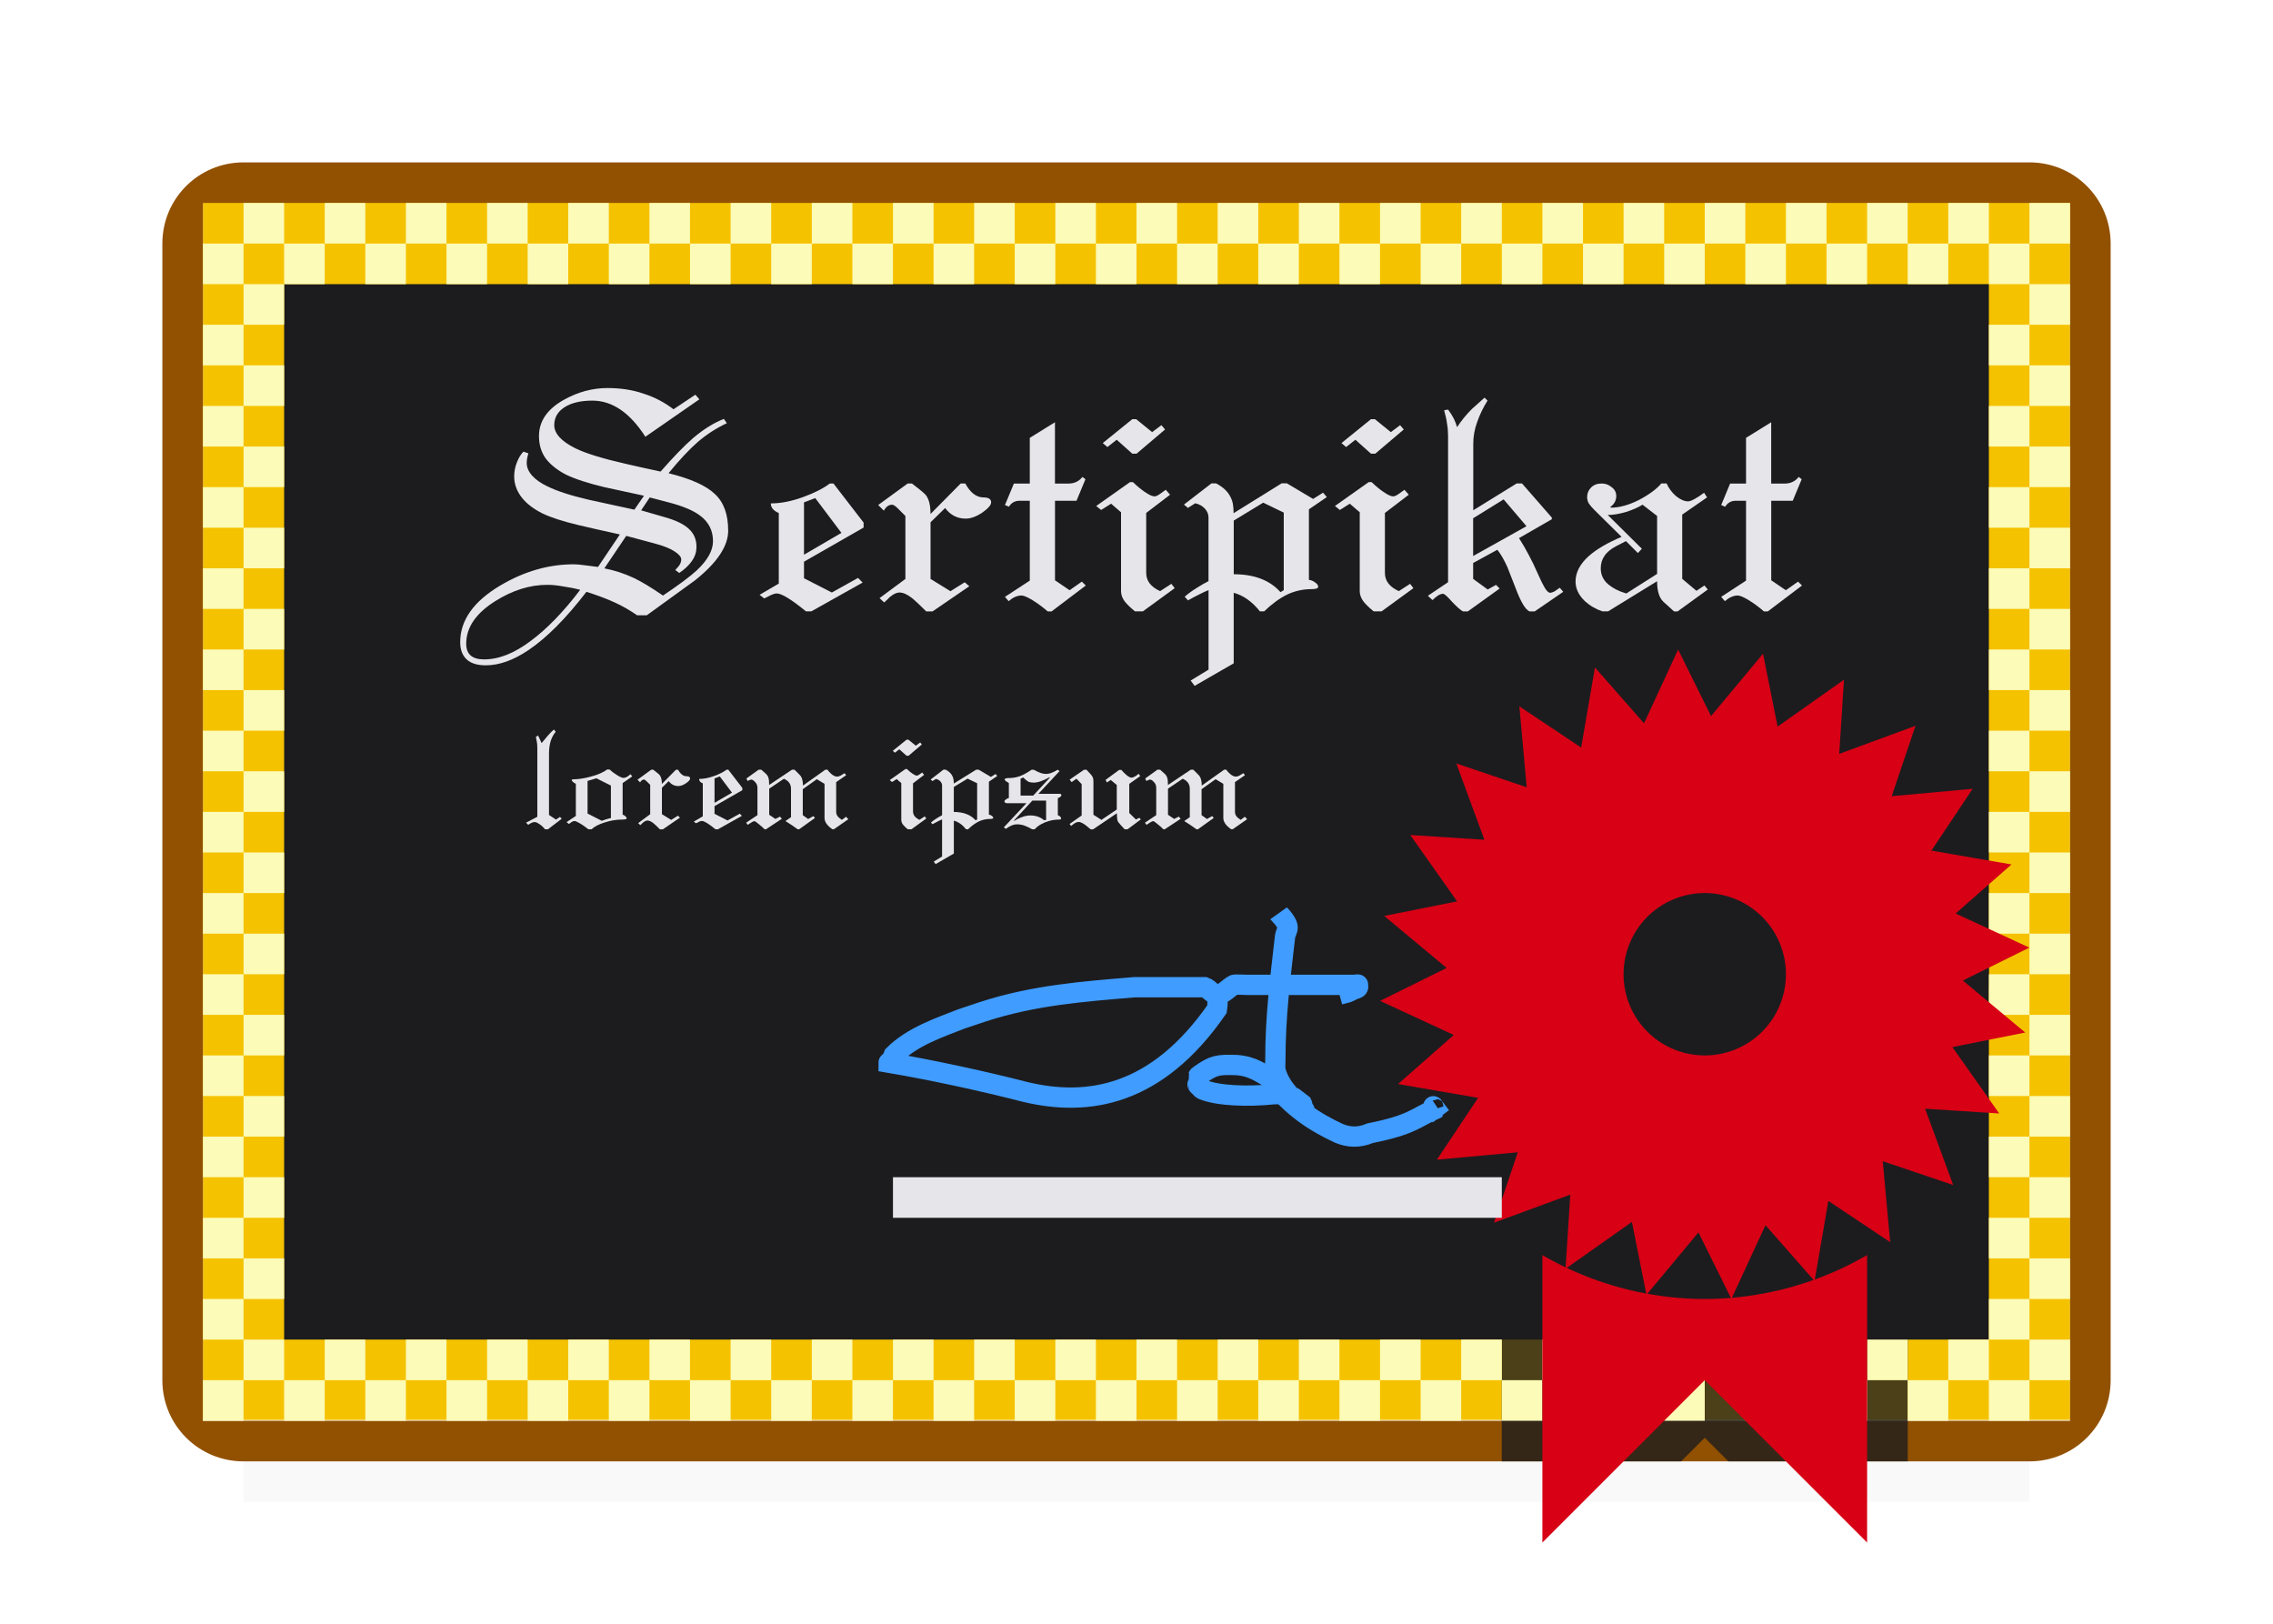 <svg viewBox="0 0 56 40" xmlns="http://www.w3.org/2000/svg" xmlns:xlink="http://www.w3.org/1999/xlink"><filter id="a" color-interpolation-filters="sRGB" height="1.095" width="1.097" x="-.049" y="-.047"><feGaussianBlur stdDeviation=".366"/></filter><path d="m6 34.441h44v2.559h-44z" filter="url(#a)" opacity=".15" stroke-width="1.015"/><path d="m5 4.979h46v30h-46z" fill="#f5c200"/><path d="m6 4c-1.108 0-2 .892-2 2v28c0 1.108.892 2 2 2h31 10 3c1.108 0 2-.892 2-2v-28c0-1.108-.892-2-2-2zm-1 1h46v30h-4-10-32z" fill="#925100"/><path d="m42 17c-3.854 0-7 3.146-7 7 0 2.694 1.585 4.971 3.826 6.141-.101-.052-.226-.031-.324-.088-.667-.387-1.502.094-1.502.865v.004l-.002-.004v5.082h4.42l.582-.582.582.582h4.42v-5.082l-.002.004v-.004c0-.771-.835-1.252-1.502-.865-.099.057-.223.036-.324.088 2.241-1.17 3.826-3.447 3.826-6.141 0-3.854-3.146-7-7-7z" fill="#1c1c1e" fill-opacity=".784"/><path d="m7 7h42v26h-42z" fill="#1c1c1effd"/><g fill="#fcfbb7"><path d="m6 5h1v1h-1z"/><path d="m7 6h1v1h-1z"/><path d="m8 5h1v1h-1z"/><path d="m9 6h1v1h-1z"/><path d="m10 5h1v1h-1z"/><path d="m11 6h1v1h-1z"/><path d="m12 5h1v1h-1z"/><path d="m13 6h1v1h-1z"/><path d="m14 5h1v1h-1z"/><path d="m15 6h1v1h-1z"/><path d="m16 5h1v1h-1z"/><path d="m17 6h1v1h-1z"/><path d="m18 5h1v1h-1z"/><path d="m19 6h1v1h-1z"/><path d="m20 5h1v1h-1z"/><path d="m21 6h1v1h-1z"/><path d="m22 5h1v1h-1z"/><path d="m23 6h1v1h-1z"/><path d="m24 5h1v1h-1z"/><path d="m25 6h1v1h-1z"/><path d="m26 5h1v1h-1z"/><path d="m27 6h1v1h-1z"/><path d="m28 5h1v1h-1z"/><path d="m29 6h1v1h-1z"/><path d="m30 5h1v1h-1z"/><path d="m31 6h1v1h-1z"/><path d="m32 5h1v1h-1z"/><path d="m33 6h1v1h-1z"/><path d="m34 5h1v1h-1z"/><path d="m35 6h1v1h-1z"/><path d="m36 5h1v1h-1z"/><path d="m37 6h1v1h-1z"/><path d="m38 5h1v1h-1z"/><path d="m39 6h1v1h-1z"/><path d="m40 5h1v1h-1z"/><path d="m41 6h1v1h-1z"/><path d="m42 5h1v1h-1z"/><path d="m43 6h1v1h-1z"/><path d="m44 5h1v1h-1z"/><path d="m45 6h1v1h-1z"/><path d="m46 5h1v1h-1z"/><path d="m47 6h1v1h-1z"/><path d="m48 5h1v1h-1z"/><path d="m49 6h1v1h-1z"/><path d="m49 8h1v1h-1z"/><path d="m50 5h1v1h-1z"/><path d="m50 7h1v1h-1z"/><path d="m49 10h1v1h-1z"/><path d="m50 9h1v1h-1z"/><path d="m49 12h1v1h-1z"/><path d="m49 14h1v1h-1z"/><path d="m50 11h1v1h-1z"/><path d="m50 13h1v1h-1z"/><path d="m49 16h1v1h-1z"/><path d="m50 15h1v1h-1z"/><path d="m49 18h1v1h-1z"/><path d="m49 20h1v1h-1z"/><path d="m50 17h1v1h-1z"/><path d="m50 19h1v1h-1z"/><path d="m49 22h1v1h-1z"/><path d="m50 21h1v1h-1z"/><path d="m49 24h1v1h-1z"/><path d="m49 26h1v1h-1z"/><path d="m50 23h1v1h-1z"/><path d="m50 25h1v1h-1z"/><path d="m49 28h1v1h-1z"/><path d="m50 27h1v1h-1z"/><path d="m49 30h1v1h-1z"/><path d="m49 32h1v1h-1z"/><path d="m50 29h1v1h-1z"/><path d="m50 31h1v1h-1z"/><path d="m49 34h1v1h-1z"/><path d="m50 33h1v1h-1z"/><path d="m5 6h1v1h-1z"/><path d="m5 8h1v1h-1z"/><path d="m5 10h1v1h-1z"/><path d="m5 12h1v1h-1z"/><path d="m5 14h1v1h-1z"/><path d="m5 16h1v1h-1z"/><path d="m5 18h1v1h-1z"/><path d="m5 20h1v1h-1z"/><path d="m5 22h1v1h-1z"/><path d="m5 24h1v1h-1z"/><path d="m5 26h1v1h-1z"/><path d="m5 28h1v1h-1z"/><path d="m5 30h1v1h-1z"/><path d="m5 32h1v1h-1z"/><path d="m5 34h1v1h-1z"/><path d="m6 7h1v1h-1z"/><path d="m6 9h1v1h-1z"/><path d="m6 11h1v1h-1z"/><path d="m6 13h1v1h-1z"/><path d="m6 15h1v1h-1z"/><path d="m6 17h1v1h-1z"/><path d="m6 19h1v1h-1z"/><path d="m6 21h1v1h-1z"/><path d="m6 23h1v1h-1z"/><path d="m6 25h1v1h-1z"/><path d="m6 27h1v1h-1z"/><path d="m6 29h1v1h-1z"/><path d="m6 31h1v1h-1z"/><path d="m6 33h1v1h-1z"/><path d="m8 33h1v1h-1z"/><path d="m9 34h1v1h-1z"/><path d="m10 33h1v1h-1z"/><path d="m11 34h1v1h-1z"/><path d="m12 33h1v1h-1z"/><path d="m13 34h1v1h-1z"/><path d="m14 33h1v1h-1z"/><path d="m15 34h1v1h-1z"/><path d="m16 33h1v1h-1z"/><path d="m17 34h1v1h-1z"/><path d="m18 33h1v1h-1z"/><path d="m19 34h1v1h-1z"/><path d="m20 33h1v1h-1z"/><path d="m21 34h1v1h-1z"/><path d="m22 33h1v1h-1z"/><path d="m23 34h1v1h-1z"/><path d="m24 33h1v1h-1z"/><path d="m25 34h1v1h-1z"/><path d="m26 33h1v1h-1z"/><path d="m27 34h1v1h-1z"/><path d="m28 33h1v1h-1z"/><path d="m29 34h1v1h-1z"/><path d="m30 33h1v1h-1z"/><path d="m31 34h1v1h-1z"/><path d="m32 33h1v1h-1z"/><path d="m33 34h1v1h-1z"/><path d="m34 33h1v1h-1z"/><path d="m35 34h1v1h-1z"/><path d="m36 33h1v1h-1z"/><path d="m37 34h1v1h-1z"/><path d="m38 33h1v1h-1z"/><path d="m39 34h1v1h-1z"/><path d="m40 33h1v1h-1z"/><path d="m41 34h1v1h-1z"/><path d="m42 33h1v1h-1z"/><path d="m43 34h1v1h-1z"/><path d="m44 33h1v1h-1z"/><path d="m45 34h1v1h-1z"/><path d="m46 33h1v1h-1z"/><path d="m47 34h1v1h-1z"/><path d="m48 33h1v1h-1z"/><path d="m7 34h1v1h-1z"/></g><path d="m41.344 16.002-.84 1.816-1.209-1.375-.34 1.973-1.523-1.016.182 1.994-1.734-.586.691 1.879-1.826-.117 1.154 1.635-1.795.359 1.537 1.281-1.639.811 1.816.84-1.375 1.209 1.973.34-1.016 1.523 1.994-.182-.586 1.734 1.879-.691-.117 1.826 1.635-1.154.359 1.795 1.281-1.537.811 1.639.84-1.816 1.209 1.375.34-1.973 1.523 1.016-.182-1.994 1.734.586-.691-1.879 1.826.117-1.154-1.635 1.795-.359-1.537-1.281 1.639-.811-1.816-.84 1.375-1.209-1.973-.34 1.016-1.523-1.994.182.586-1.734-1.879.691.117-1.826-1.635 1.154-.359-1.795-1.281 1.537zm.656 5.998a2 2 0 0 1 2 2 2 2 0 0 1 -2 2 2 2 0 0 1 -2-2 2 2 0 0 1 2-2z" fill="#d70015"/><path d="m38 30.918v7.082l4-4 4 4v-7.082a8 8 0 0 1 -4 1.082 8 8 0 0 1 -4-1.082z" fill="#d70015" fill-rule="evenodd"/><path d="m30 24.5c-.006.12.004.242-.017.36-1.483 2.14-3.174 2.414-4.734 2.037-1.086-.279-2.331-.545-3.356-.719 0-.02.046.014.06 0s-.009-.042 0-.06c.013-.025.047-.035.06-.06.009-.018-.009-.042 0-.06.457-.462 1.141-.688 1.678-.899.18-.06.36-.12.539-.18 1.242-.402 2.446-.493 3.715-.599h.24c.489-0 1.031 0 1.498 0 .114.041.196.19.317.18.156-.013.264-.168.402-.239.023-.012.278 0 .3 0h1.738.659.24.06c.02 0 .06-.02.06 0 0 .02-.06-.02-.06 0 0 .028.073.035.06.06-.02.04-.08.04-.12.06-.187.094-.077.048-.339.12" fill="none" stroke="#409cff" stroke-width=".5"/><path d="m22 29h15v1h-15z" fill="#e5e5ea"/><path d="m31.5 22.5c.005.007.255.243.221.382-.015.061-.05.117-.06.18-.117 1.034-.24 1.946-.24 3.056 0 .014-.007.226 0 .24.115.455.454.708.659.959.13.049.036.072 0 0-.018-.036.018-.084 0-.12-.467-.366.001 0-.539-.24-.059-.01-.12 0-.18 0-.592.063-1.361.043-1.738-.12-.025-.013-.04-.04-.06-.06s-.047-.035-.06-.06c-.002-.003-.002-.177 0-.18.013-.025.035-.047.06-.06.338-.237.437-.255.899-.24.42.03.608.205.899.36.014.014-.009.042 0 .06.448.617 1.065 1.003 1.618 1.258.241.105.498.119.779 0 1.055-.209 1.128-.392 1.618-.599-.02.02-.076-.083-.06-.06.057.084.123.162.184.243" fill="none" stroke="#409cff" stroke-width=".5"/><g fill="#e5e5ea"><g stroke-width=".204"><path d="m17.941 13.069q0 .579-.824 1.232-.596.433-1.183.857h-.237q-.269-.188-.555-.318-.286-.131-.694-.261-.751.979-1.428 1.436-.555.375-1.053.375-.286 0-.441-.122-.188-.147-.188-.449 0-.808.988-1.396.881-.522 1.812-.522.098 0 .269.024.171.024.326.041l.539-.8q-.669-.147-1.012-.229-.588-.139-.906-.294-.318-.163-.49-.375-.196-.245-.196-.53 0-.18.065-.343.065-.171.163-.269l.122.041q-.041.139-.041.237 0 .163.131.31.131.147.367.261.359.18 1.028.335.563.122 1.126.245l.237-.343q-.49-.106-.979-.212-.612-.147-.947-.31-.326-.171-.498-.4-.163-.229-.163-.547 0-.555.62-.898.514-.286 1.069-.286.49 0 .89.139.408.131.735.384l.539-.359.098.114-1.33.922q-.571-.89-1.306-.89-.433 0-.686.163-.253.163-.253.441 0 .31.522.571.384.188 1.249.384.424.098.849.188.473-.539.8-.824.384-.326.759-.473l.073.106q-.384.18-.71.457-.318.277-.726.775.824.204 1.143.514.326.302.326.898zm-.375.261q0-.392-.318-.628-.245-.188-.775-.326l-.465-.122-.212.318.563.163q.416.114.604.286.196.171.196.449 0 .196-.114.351-.106.155-.31.294l-.098-.073q.082-.09.098-.114.049-.073.049-.147 0-.09-.163-.196-.155-.106-.49-.196l-.702-.188-.539.8q.375.073.726.237.277.131.718.433.596-.4.832-.62.4-.375.4-.718zm-3.273 1.2q-.18-.049-.408-.082-.22-.041-.4-.041-.645 0-1.281.4-.718.449-.718 1.053 0 .384.441.384.547 0 1.151-.457.604-.449 1.216-1.257z"/><path d="m21.277 12.996-1.469.841v.408l.686.351.645-.359.114.114-1.265.71h-.131q-.539-.441-.718-.441-.057 0-.131.033-.073.033-.18.09l-.114-.09.473-.277v-1.738q-.196-.082-.196-.237.367 0 .792-.155.424-.155.661-.335h.09l.743.963zm-.547.131-.645-.857-.277.106v1.289z"/><path d="m24.419 12.376q0 .098-.22.253-.22.147-.408.147-.31 0-.506-.261l-.359.351v1.396l.49.302.351-.22.114.098-.906.62h-.155q-.237-.237-.359-.335-.171-.131-.302-.131-.098 0-.229.106-.098.098-.147.139l-.114-.106.637-.473v-1.551l-.18-.18q-.098-.098-.147-.098-.122 0-.204.147l-.139-.139.726-.53h.106l.188.147q.122.098.155.139.114.147.114.465l.743-.751h.114q.188.343.449.343.188 0 .188.122z"/><path d="m26.75 14.424-.841.637h-.098q-.188-.163-.375-.277-.188-.114-.269-.114-.155 0-.318.139l-.09-.106.612-.4v-1.967h-.253q-.171 0-.261.147l-.098-.041.22-.53h.392v-1.126l.62-.384v1.51h.335q.212 0 .343-.163l.073.057-.22.53h-.53v1.959l.359.245.302-.212z"/><path d="m28.704 10.58-.702.596h-.106l-.384-.343-.229.18-.114-.098.726-.588h.098l.392.318.229-.171zm.237 3.909-.783.571h-.196q-.163-.131-.253-.245-.09-.122-.09-.253v-1.942l-.245-.212-.245.155-.122-.098.832-.588h.073q.163.155.286.237.163.114.245.114.049 0 .131-.057.09-.065.147-.106l.106.122-.588.449v1.477q0 .294.343.449l.277-.18z"/><path d="m32.689 12.245-.441.302v1.738q.082.008.155.065.073.049.073.106 0 .057-.163.057-.326 0-.612.139-.277.139-.555.408h-.106q-.286-.359-.645-.457v1.738l-.963.555-.098-.131.441-.269v-1.959q-.106.041-.245.114-.131.065-.261.139l-.082-.09q.131-.114.277-.204.147-.098.31-.18v-1.567q0-.122-.09-.22-.09-.098-.237-.131l-.18.114-.098-.082.677-.522h.114q.253.131.351.326.049.09.065.188.016.098.016.22l1.183-.735h.131l.645.384.245-.155zm-1.061 2.293v-1.91l-.506-.245-.726.441v1.322q.759 0 1.151.441z"/><path d="m34.585 10.58-.702.596h-.106l-.384-.343-.229.18-.114-.098.726-.588h.098l.392.318.229-.171zm.237 3.909-.783.571h-.196q-.163-.131-.253-.245-.09-.122-.09-.253v-1.942l-.245-.212-.245.155-.122-.098.832-.588h.073q.163.155.286.237.163.114.245.114.049 0 .131-.057.09-.065.147-.106l.106.122-.588.449v1.477q0 .294.343.449l.277-.18z"/><path d="m38.514 14.579-.702.482h-.131q-.082-.041-.163-.18-.082-.139-.171-.375-.204-.514-.204-.522-.122-.277-.253-.441l-.596.326v.392l.359.261.204-.114.09.09-.783.563h-.122q-.09-.049-.269-.237-.171-.196-.22-.196-.057 0-.122.041-.065.041-.139.114l-.114-.106.498-.335v-3.599q0-.163-.024-.294-.016-.139-.073-.343l.098-.016q.09.122.139.22.049.098.082.212.155-.237.367-.449.204-.18.31-.277l.073.073q-.155.245-.253.522-.098.269-.098.53v1.649l1.069-.661h.131l.735.841v.041l-.808.465q.139.22.245.424.106.196.22.457.114.253.155.318.082.147.147.147.041 0 .106-.033.024-.016.131-.09zm-.906-1.616-.563-.661-.751.465v.93z"/><path d="m42.075 14.522-.743.539h-.09l-.261-.237q-.155-.147-.155-.506l-1.208.743h-.139q-.245-.082-.433-.253-.229-.22-.229-.482 0-.335.326-.628.286-.253.808-.473l-.677-.669q-.082-.082-.131-.155-.041-.073-.041-.155 0-.139.098-.237.098-.098.261-.098.139 0 .245.09.114.082.114.22 0 .163-.147.269l.016.016q.31 0 .686-.188.375-.196.555-.408h.131q.073.171.229.31.163.131.302.131.049 0 .155-.057.106-.057.237-.155l.073.114-.612.424v1.583l.351.294.196-.131zm-1.249-.384v-1.428l-.359-.277q-.155.098-.408.18-.253.073-.449.073l.841.832-.098.106-.294-.294-.237.122q-.204.106-.294.245-.09.131-.09.302 0 .237.18.392.188.155.449.229z"/><path d="m44.396 14.424-.841.637h-.098q-.188-.163-.375-.277-.188-.114-.269-.114-.155 0-.318.139l-.09-.106.612-.4v-1.967h-.253q-.171 0-.261.147l-.098-.041.22-.53h.392v-1.126l.62-.384v1.51h.335q.212 0 .343-.163l.073.057-.22.53h-.53v1.959l.359.245.302-.212z"/></g><g stroke-width=".095"><path d="m13.839 20.17-.339.259h-.072q-.069-.084-.141-.129-.072-.049-.114-.049-.034 0-.069.015-.034.015-.091.053l-.053-.053.278-.145v-1.678q0-.095-.008-.145-.008-.053-.027-.145l.053-.034.088.186q.145-.171.156-.186.084-.095.148-.148l.042.057q-.076.088-.122.225-.042.137-.042.308v1.515l.171.114.099-.065z"/><path d="m15.576 19.127-.236.164v.776q.038.015.069.042.03.027.03.046 0 .034-.103.034-.225 0-.441.072-.217.069-.32.167h-.08q-.122-.095-.194-.137-.107-.065-.148-.065-.03 0-.061.019-.008.004-.076.053l-.057-.046.228-.152v-.792q-.042-.019-.072-.046-.03-.027-.03-.046 0-.019.053-.019.164 0 .4-.061.282-.072.415-.179h.069q.069.069.179.137.11.069.164.069.034 0 .084-.027.049-.03.084-.065zm-.525 1.024v-.799l-.358-.179-.217.065v.803l.35.179q.034-.015.099-.034.069-.023.126-.034z"/><path d="m17.004 19.177q0 .046-.103.118-.103.069-.19.069-.145 0-.236-.122l-.167.164v.651l.228.141.164-.103.053.046-.422.289h-.072q-.11-.11-.167-.156-.08-.061-.141-.061-.046 0-.107.049-.046.046-.069.065l-.053-.049.297-.221v-.723l-.084-.084q-.046-.046-.069-.046-.057 0-.095.069l-.065-.065.339-.247h.049l.088.069q.057.046.072.065.053.069.053.217l.346-.35h.053q.088.16.209.16.088 0 .088.057z"/><path d="m18.289 19.466-.685.392v.19l.32.164.301-.167.053.053-.59.331h-.061q-.251-.205-.335-.205-.027 0-.061.015-.034.015-.084.042l-.053-.042.221-.129v-.811q-.091-.038-.091-.11.171 0 .369-.072.198-.072.308-.156h.042l.346.449zm-.255.061-.301-.4-.129.049v.601z"/><path d="m20.9 20.181-.354.247h-.038q-.194-.133-.194-.278v-.841l-.19-.114-.346.247v.639l.133.095.129-.072.038.046-.388.278h-.038q-.046-.034-.141-.099-.08-.049-.16-.103l.137-.095v-.7q0-.171-.175-.247l-.362.244v.643l.152.103.114-.057.046.053-.392.259h-.034q-.057-.061-.145-.129-.084-.072-.107-.072-.019 0-.069.03-.049.03-.095.061l-.038-.053.278-.186v-.674q0-.084-.057-.141-.053-.061-.099-.061-.011 0-.088.034l-.027-.061.301-.217h.065l.099.088q.061.053.076.11.019.057.019.179l.563-.377h.061l.129.129q.08.08.08.263l.552-.392h.053q.034.057.103.114.072.057.133.057.042 0 .091-.027.011-.008.091-.057l.042.049-.247.171v.731q0 .061.034.107.034.046.107.091l.103-.076z"/><path d="m22.711 18.34-.327.278h-.049l-.179-.16-.107.084-.053-.046.339-.274h.046l.183.148.107-.08zm.11 1.823-.365.266h-.091q-.076-.061-.118-.114-.042-.057-.042-.118v-.906l-.114-.099-.114.072-.057-.046.388-.274h.034q.076.072.133.11.076.053.114.053.023 0 .061-.027.042-.03.069-.049l.049.057-.274.209v.689q0 .137.16.209l.129-.084z"/><path d="m24.569 19.116-.205.141v.811q.038.004.072.03.034.023.034.049 0 .027-.076.027-.152 0-.285.065-.129.065-.259.19h-.049q-.133-.167-.301-.213v.811l-.449.259-.046-.061.205-.126v-.913q-.049.019-.114.053-.061.03-.122.065l-.038-.042q.061-.053.129-.095.069-.046.145-.084v-.731q0-.057-.042-.103-.042-.046-.11-.061l-.084.053-.046-.038.316-.244h.053q.118.061.164.152.023.042.03.088.008.046.008.103l.552-.342h.061l.301.179.114-.072zm-.495 1.069v-.89l-.236-.114-.339.205v.616q.354 0 .537.205z"/><path d="m26.15 19.588q0 .019-.027.042-.027.023-.061.03v.422q.08.03.08.084 0 .023-.038.023-.19 0-.358.069-.167.069-.255.171h-.061q-.091-.053-.183-.088-.091-.034-.19-.034-.069 0-.137.03-.069.03-.137.08l-.053-.034.559-.597h-.483q-.019 0-.038-.011-.023-.011-.023-.03 0-.023.034-.049.034-.027.076-.038v-.365q-.015-.015-.061-.042-.042-.03-.042-.046 0-.038.099-.038.152 0 .282-.049.133-.053.282-.156h.053q.088.049.16.076.072.027.137.027.072 0 .141-.027.072-.027.152-.076l.046.034-.521.559h.518q.049 0 .049.034zm-.282-.434-.008-.008q-.24.133-.392.133-.084 0-.133-.023-.049-.027-.126-.103l-.065.03v.415h.312zm-.095 1.047v-.479h-.339l-.453.491.011.008q.091-.061.194-.095.103-.038.202-.038.095 0 .183.03.088.03.145.084z"/><path d="m28.107 20.185-.327.244h-.072l-.088-.095-.076-.091q-.027-.049-.027-.209l-.586.396h-.061q-.129-.114-.194-.148-.061-.034-.099-.034-.042 0-.084.023-.042.023-.103.076l-.038-.049.297-.209v-.773l-.129-.133-.118.084-.049-.061.354-.244h.061l.099.107q.046.049.057.084.015.03.015.107v.811l.198.126.377-.255v-.605l-.148-.122-.099.061-.027-.065.331-.244h.057q.057.069.129.129.076.061.122.061.03 0 .084-.03.03-.015.091-.065l.038.057-.27.19v.719l.164.16.084-.042z"/><path d="m30.725 20.181-.354.247h-.038q-.194-.133-.194-.278v-.841l-.19-.114-.346.247v.639l.133.095.129-.072.038.046-.388.278h-.038q-.046-.034-.141-.099-.08-.049-.16-.103l.137-.095v-.7q0-.171-.175-.247l-.362.244v.643l.152.103.114-.057.046.053-.392.259h-.034q-.057-.061-.145-.129-.084-.072-.107-.072-.019 0-.069.03-.049.03-.095.061l-.038-.053.278-.186v-.674q0-.084-.057-.141-.053-.061-.099-.061-.011 0-.088.034l-.027-.061.301-.217h.065l.099.088q.061.053.076.11.019.057.019.179l.563-.377h.061l.129.129q.08.08.08.263l.552-.392h.053q.034.057.103.114.072.057.133.057.042 0 .091-.027.011-.008.091-.057l.042.049-.247.171v.731q0 .061.034.107.034.046.107.091l.103-.076z"/></g></g></svg>